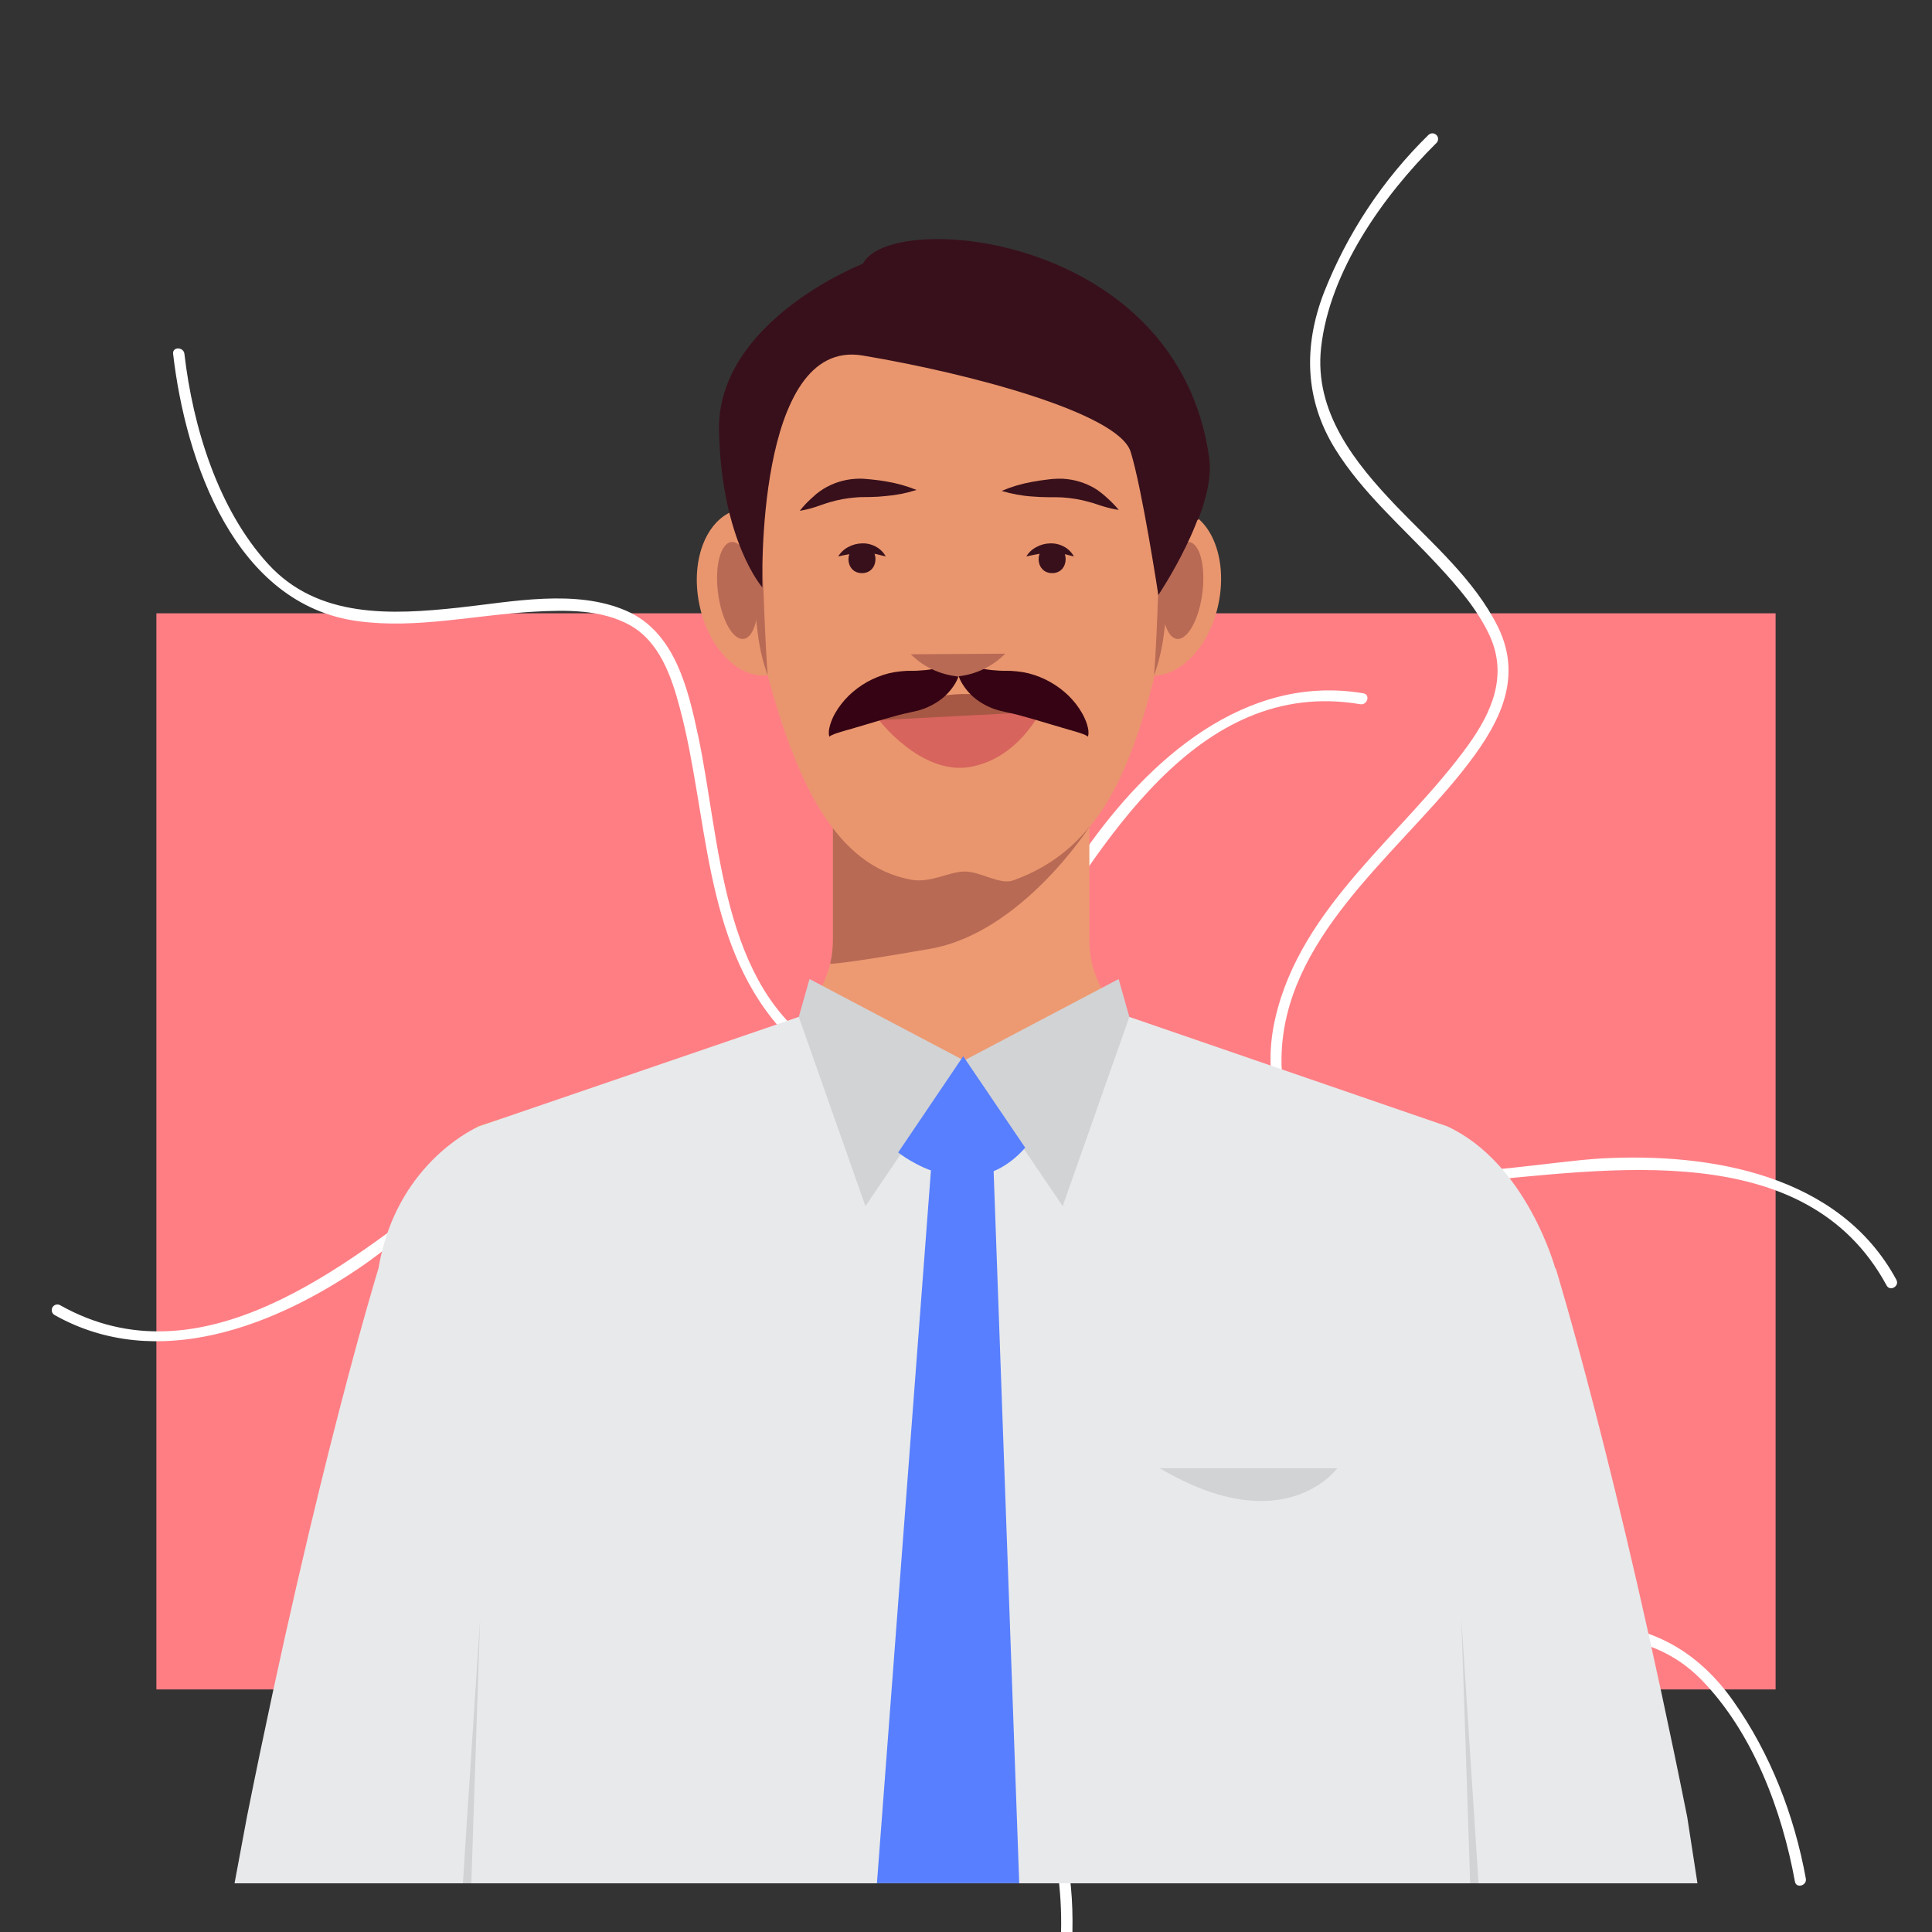 <svg width="20" height="20" viewBox="0 0 20 20" fill="none" xmlns="http://www.w3.org/2000/svg">
<rect x="0" y="0" width="20" height="20" fill="#333333" stroke="none"/>
<g clip-path="url(#clip0_506_3679)">
<path d="M18.381 6.349H1.619V17.489H18.381V6.349Z" fill="#FF7E84"/>
<path d="M12.212 5.273C12.153 5.261 12.093 5.263 12.036 5.277C11.83 3.856 10.975 2.79 9.952 2.79C8.926 2.79 8.07 3.861 7.867 5.289C7.798 5.265 7.724 5.259 7.652 5.273C7.335 5.336 7.154 5.768 7.248 6.239C7.338 6.693 7.651 7.015 7.958 6.981C8.258 8.095 8.663 8.951 9.439 9.095C9.647 9.134 9.833 9.011 9.999 9.011C10.163 9.011 10.361 9.152 10.499 9.103C11.331 8.803 11.673 8.093 11.956 6.983C12.246 6.98 12.531 6.668 12.616 6.239C12.71 5.768 12.529 5.336 12.212 5.273Z" fill="#E9966E"/>
<path d="M8.933 5.922C9.12 5.922 9.12 5.632 8.933 5.632C8.747 5.632 8.747 5.922 8.933 5.922Z" fill="#38101B"/>
<path d="M10.902 5.922C11.088 5.922 11.088 5.632 10.902 5.632C10.716 5.632 10.715 5.922 10.902 5.922Z" fill="#38101B"/>
<path d="M9.498 5.062C9.395 5.094 9.288 5.116 9.18 5.125C9.127 5.13 9.074 5.133 9.021 5.134L8.944 5.135C8.921 5.135 8.897 5.136 8.874 5.138C8.779 5.145 8.686 5.163 8.595 5.19C8.572 5.196 8.549 5.204 8.525 5.212C8.5 5.221 8.475 5.23 8.449 5.238C8.397 5.255 8.343 5.268 8.289 5.277C8.323 5.234 8.361 5.194 8.401 5.156C8.421 5.138 8.44 5.12 8.461 5.102C8.484 5.084 8.507 5.067 8.531 5.052C8.631 4.99 8.744 4.954 8.86 4.946C8.889 4.945 8.919 4.944 8.948 4.945C8.978 4.947 9.001 4.949 9.028 4.952C9.081 4.957 9.133 4.964 9.186 4.974C9.293 4.991 9.398 5.021 9.498 5.062V5.062Z" fill="#38101B"/>
<path d="M10.379 5.071C10.479 5.028 10.584 4.997 10.69 4.978C10.743 4.968 10.795 4.96 10.847 4.954C10.874 4.951 10.898 4.948 10.928 4.946C10.957 4.944 10.986 4.945 11.015 4.946C11.132 4.952 11.245 4.987 11.346 5.047C11.37 5.062 11.394 5.078 11.416 5.096C11.438 5.113 11.457 5.131 11.478 5.149C11.518 5.186 11.557 5.225 11.592 5.268C11.537 5.26 11.484 5.247 11.431 5.231C11.405 5.224 11.379 5.215 11.355 5.207C11.331 5.199 11.308 5.192 11.284 5.185C11.193 5.16 11.099 5.144 11.005 5.138C10.981 5.137 10.958 5.136 10.934 5.136L10.857 5.136C10.804 5.136 10.752 5.134 10.699 5.129C10.59 5.122 10.483 5.102 10.379 5.071V5.071Z" fill="#38101B"/>
<path d="M12.457 6.127C12.493 5.85 12.431 5.614 12.32 5.6C12.209 5.586 12.09 5.799 12.055 6.076C12.02 6.353 12.081 6.589 12.192 6.603C12.303 6.617 12.422 6.404 12.457 6.127Z" fill="#B86A55"/>
<path d="M7.708 6.603C7.82 6.589 7.881 6.353 7.846 6.076C7.81 5.799 7.691 5.586 7.58 5.6C7.469 5.614 7.408 5.85 7.443 6.127C7.479 6.404 7.597 6.617 7.708 6.603Z" fill="#B86A55"/>
<path d="M7.867 5.289C7.882 5.431 7.891 5.572 7.898 5.713L7.916 6.136C7.917 6.206 7.921 6.276 7.923 6.347L7.932 6.557C7.939 6.698 7.946 6.838 7.958 6.98C7.909 6.846 7.876 6.706 7.857 6.565C7.837 6.424 7.824 6.282 7.819 6.139C7.815 5.997 7.815 5.855 7.823 5.713C7.829 5.571 7.843 5.429 7.867 5.289V5.289Z" fill="#B86A55"/>
<path d="M12.047 5.289C12.071 5.429 12.086 5.571 12.092 5.713C12.1 5.855 12.1 5.997 12.095 6.139C12.091 6.282 12.078 6.424 12.058 6.565C12.039 6.706 12.005 6.846 11.957 6.98C11.969 6.838 11.976 6.698 11.983 6.557L11.991 6.347C11.994 6.276 11.998 6.206 11.999 6.136L12.017 5.713C12.024 5.572 12.033 5.431 12.047 5.289Z" fill="#B86A55"/>
<path d="M8.687 5.749C8.712 5.708 8.748 5.674 8.791 5.652C8.835 5.628 8.883 5.616 8.933 5.614C8.983 5.613 9.033 5.624 9.077 5.649C9.12 5.671 9.156 5.706 9.179 5.749C9.131 5.739 9.092 5.725 9.051 5.72C9.013 5.713 8.974 5.71 8.935 5.711C8.896 5.712 8.856 5.716 8.817 5.723C8.776 5.73 8.734 5.739 8.687 5.749Z" fill="#38101B"/>
<path d="M10.635 5.749C10.66 5.708 10.696 5.674 10.739 5.652C10.783 5.628 10.831 5.616 10.881 5.614C10.931 5.613 10.981 5.624 11.025 5.649C11.068 5.671 11.104 5.706 11.127 5.749C11.079 5.739 11.039 5.725 10.999 5.72C10.961 5.713 10.922 5.71 10.883 5.711C10.843 5.712 10.804 5.716 10.765 5.723C10.724 5.73 10.682 5.739 10.635 5.749Z" fill="#38101B"/>
<path d="M9.11 7.444C9.11 7.444 9.825 6.899 10.781 7.357C10.781 7.357 10.086 7.612 9.11 7.444Z" fill="#A75844"/>
<path d="M9.11 7.444C9.11 7.444 9.543 8.011 10.043 7.93C10.543 7.849 10.781 7.357 10.781 7.357L9.11 7.444Z" fill="#D7645D"/>
<path d="M9.956 6.815C9.962 6.857 9.959 6.899 9.949 6.939C9.939 6.98 9.923 7.019 9.903 7.056C9.86 7.131 9.801 7.195 9.73 7.244C9.659 7.294 9.58 7.329 9.496 7.349C9.475 7.354 9.455 7.359 9.434 7.363C9.42 7.367 9.408 7.369 9.395 7.372C9.37 7.376 9.343 7.385 9.317 7.39C9.213 7.419 9.101 7.451 8.982 7.487C8.922 7.504 8.861 7.523 8.796 7.542C8.779 7.546 8.764 7.551 8.747 7.556C8.73 7.561 8.714 7.566 8.697 7.571C8.68 7.577 8.665 7.582 8.646 7.589C8.638 7.591 8.63 7.595 8.621 7.599C8.612 7.603 8.604 7.609 8.597 7.615C8.593 7.605 8.59 7.594 8.59 7.583C8.59 7.573 8.59 7.561 8.591 7.55C8.594 7.529 8.599 7.509 8.605 7.488C8.617 7.449 8.634 7.412 8.654 7.376C8.692 7.308 8.74 7.245 8.797 7.191C8.912 7.08 9.053 7 9.207 6.96C9.248 6.95 9.289 6.943 9.33 6.939C9.351 6.937 9.372 6.935 9.392 6.934C9.405 6.934 9.418 6.933 9.431 6.934C9.484 6.934 9.536 6.931 9.588 6.926C9.717 6.914 9.842 6.876 9.956 6.815V6.815Z" fill="#350313"/>
<path d="M9.912 6.815C10.027 6.876 10.151 6.914 10.28 6.926C10.332 6.931 10.384 6.934 10.437 6.934C10.45 6.933 10.463 6.934 10.476 6.934C10.496 6.935 10.518 6.937 10.538 6.939C10.58 6.943 10.621 6.95 10.661 6.96C10.815 7 10.957 7.08 11.071 7.191C11.128 7.245 11.176 7.308 11.215 7.376C11.235 7.412 11.251 7.449 11.263 7.488C11.269 7.509 11.274 7.529 11.277 7.55C11.278 7.561 11.278 7.573 11.278 7.583C11.278 7.594 11.276 7.605 11.272 7.615C11.264 7.609 11.256 7.603 11.247 7.599C11.238 7.595 11.23 7.591 11.222 7.589C11.204 7.582 11.189 7.577 11.171 7.571C11.154 7.566 11.138 7.561 11.121 7.556C11.105 7.551 11.089 7.546 11.072 7.542C11.008 7.523 10.946 7.504 10.886 7.487C10.767 7.451 10.655 7.419 10.551 7.39C10.525 7.385 10.498 7.376 10.473 7.372C10.46 7.369 10.448 7.367 10.434 7.363C10.414 7.359 10.393 7.354 10.372 7.349C10.288 7.329 10.209 7.294 10.138 7.244C10.067 7.195 10.008 7.131 9.965 7.056C9.945 7.019 9.929 6.98 9.919 6.939C9.909 6.899 9.906 6.857 9.912 6.815V6.815Z" fill="#350313"/>
<path d="M10.416 6.756C10.284 6.889 10.111 6.972 9.924 6.991C9.93 6.992 9.936 6.993 9.942 6.993H9.907C9.913 6.993 9.919 6.992 9.924 6.991C9.741 6.973 9.57 6.892 9.439 6.763L10.416 6.756Z" fill="#B86A55"/>
<path d="M7.902 6.07C7.902 6.07 7.825 3.484 8.938 3.67C10.052 3.855 11.589 4.267 11.715 4.666C11.833 5.041 12.001 6.149 12.001 6.149C12.001 6.149 12.592 5.275 12.518 4.744C12.197 2.404 9.204 2.171 8.938 2.728C8.938 2.728 7.427 3.312 7.454 4.452C7.48 5.592 7.902 6.07 7.902 6.07Z" fill="#38101B"/>
<path d="M1.792 3.663C1.921 4.777 2.431 6.263 3.71 6.431C4.317 6.512 4.928 6.364 5.533 6.332C5.86 6.314 6.227 6.308 6.521 6.472C6.829 6.644 6.952 7.006 7.037 7.327C7.332 8.428 7.275 9.727 8.067 10.634C8.416 11.034 8.941 11.286 9.466 11.09C9.982 10.897 10.33 10.414 10.618 9.97C11.392 8.777 12.377 7.002 14.082 7.29C14.156 7.302 14.188 7.189 14.113 7.177C12.888 6.97 11.889 7.868 11.237 8.799C10.866 9.328 10.571 9.922 10.153 10.416C9.737 10.907 9.133 11.253 8.52 10.872C7.46 10.215 7.458 8.696 7.227 7.616C7.123 7.131 6.987 6.543 6.486 6.324C5.958 6.093 5.298 6.231 4.749 6.29C4.053 6.365 3.292 6.403 2.777 5.84C2.255 5.27 1.996 4.415 1.909 3.663C1.9 3.589 1.783 3.588 1.792 3.663Z" fill="white"/>
<path d="M18.694 19.447C18.575 18.793 18.327 18.152 17.942 17.608C17.607 17.134 17.153 16.846 16.567 16.816C15.921 16.782 15.292 16.994 14.653 17.049C14.29 17.08 13.873 17.085 13.594 16.815C13.36 16.589 13.257 16.25 13.166 15.946C12.851 14.897 12.782 13.627 11.923 12.84C11.527 12.477 10.989 12.314 10.492 12.572C9.999 12.827 9.696 13.345 9.437 13.814C8.753 15.047 7.875 16.798 6.187 16.623C6.112 16.615 6.112 16.732 6.187 16.74C7.427 16.869 8.37 15.883 8.958 14.911C9.282 14.375 9.532 13.787 9.901 13.28C10.283 12.754 10.87 12.345 11.519 12.693C12.603 13.274 12.714 14.754 13.004 15.807C13.133 16.278 13.296 16.877 13.793 17.084C14.328 17.308 14.996 17.128 15.542 17.032C16.265 16.905 17.052 16.814 17.614 17.39C18.146 17.936 18.447 18.741 18.581 19.478C18.594 19.552 18.707 19.521 18.694 19.447L18.694 19.447Z" fill="white"/>
<path d="M14.788 1.396C14.316 1.858 13.947 2.415 13.705 3.03C13.492 3.584 13.506 4.136 13.82 4.645C14.104 5.104 14.524 5.461 14.887 5.854C15.088 6.071 15.292 6.304 15.418 6.574C15.611 6.988 15.447 7.368 15.198 7.714C14.531 8.639 13.471 9.373 13.202 10.539C13.079 11.071 13.169 11.666 13.65 11.989C14.1 12.291 14.696 12.279 15.213 12.235C16.646 12.111 18.693 11.76 19.53 13.307C19.566 13.373 19.667 13.314 19.631 13.248C19.043 12.16 17.709 11.931 16.583 11.992C15.578 12.047 13.242 12.646 13.266 10.952C13.284 9.723 14.433 8.87 15.133 7.991C15.49 7.543 15.786 7.051 15.504 6.484C15.262 6 14.827 5.627 14.458 5.243C14.025 4.791 13.602 4.264 13.676 3.598C13.764 2.805 14.32 2.025 14.871 1.479C14.882 1.468 14.887 1.453 14.887 1.438C14.887 1.423 14.881 1.408 14.87 1.398C14.859 1.387 14.845 1.381 14.829 1.38C14.814 1.38 14.799 1.386 14.788 1.396H14.788Z" fill="white"/>
<path d="M10.959 21.09C11.208 20.029 11.243 18.473 10.148 17.869C9.701 17.622 9.186 17.533 8.697 17.411C8.095 17.261 7.34 17.065 7.261 16.339C7.187 15.648 7.419 14.926 7.521 14.248C7.612 13.64 7.65 13.002 7.423 12.418C7.23 11.923 6.831 11.506 6.27 11.505C5.66 11.504 5.126 11.911 4.667 12.265C3.569 13.113 2.073 14.33 0.622 13.511C0.609 13.504 0.593 13.502 0.578 13.506C0.564 13.51 0.551 13.52 0.543 13.533C0.536 13.546 0.534 13.562 0.537 13.577C0.541 13.591 0.55 13.604 0.563 13.612C1.626 14.212 2.861 13.725 3.779 13.085C4.602 12.51 6.231 10.769 7.138 12.119C7.901 13.254 7.21 14.757 7.14 15.985C7.125 16.247 7.138 16.524 7.262 16.761C7.388 17.001 7.619 17.154 7.86 17.263C8.317 17.469 8.818 17.552 9.3 17.679C9.878 17.831 10.473 18.068 10.74 18.646C11.074 19.369 11.023 20.303 10.846 21.059C10.829 21.133 10.942 21.164 10.959 21.09Z" fill="white"/>
<path d="M17.445 18.809L15.27 18.942L15.201 18.946L15.081 18.954L15.115 19.496H4.866L4.894 19.053L4.9 18.954L4.897 18.954L4.826 18.963L3.602 19.117C4.326 15.498 4.036 13.367 4.036 13.367C4.201 12.377 4.789 11.796 4.915 11.681C4.931 11.666 4.939 11.659 4.939 11.659L5.169 11.588L7.877 10.745C8.018 10.701 8.149 10.628 8.26 10.53C8.264 10.527 8.267 10.524 8.271 10.521C8.431 10.376 8.544 10.186 8.594 9.976C8.599 9.956 8.603 9.936 8.606 9.916C8.608 9.908 8.609 9.9 8.61 9.892C8.611 9.887 8.612 9.883 8.612 9.878C8.613 9.871 8.615 9.863 8.615 9.855C8.616 9.845 8.617 9.835 8.618 9.825C8.619 9.815 8.62 9.805 8.621 9.796V9.792C8.621 9.785 8.622 9.777 8.622 9.769C8.622 9.757 8.623 9.744 8.623 9.732V8.312H11.277V9.732C11.277 9.905 11.319 10.076 11.401 10.23C11.463 10.347 11.547 10.452 11.648 10.538C11.658 10.547 11.668 10.555 11.678 10.563C11.781 10.644 11.897 10.706 12.022 10.745L14.96 11.659C15.786 12.041 16.08 13.13 16.08 13.13H16.084C16.084 13.13 16.721 15.191 17.445 18.809Z" fill="#ED9A72"/>
<path d="M9.629 9.822C10.576 9.657 11.277 8.56 11.277 8.56C11.277 8.56 10.338 8.483 9.751 8.312H8.622V9.732C8.622 9.814 8.613 9.895 8.594 9.975L8.594 9.977C8.594 9.977 8.683 9.987 9.629 9.822Z" fill="#B86A55"/>
<path d="M12.202 5.284C12.143 5.272 12.083 5.274 12.025 5.288C11.819 3.866 10.965 2.8 9.942 2.8C8.916 2.8 8.06 3.872 7.857 5.299C7.788 5.275 7.714 5.27 7.642 5.284C7.325 5.347 7.144 5.779 7.238 6.249C7.328 6.703 7.641 7.026 7.947 6.991C8.248 8.105 8.653 8.962 9.429 9.106C9.637 9.145 9.822 9.022 9.988 9.022C10.152 9.022 10.351 9.163 10.488 9.114C11.32 8.814 11.663 8.104 11.946 6.994C12.236 6.99 12.521 6.679 12.606 6.249C12.699 5.779 12.518 5.347 12.202 5.284Z" fill="#E9966E"/>
<path d="M8.923 5.933C9.109 5.933 9.11 5.644 8.923 5.644C8.737 5.644 8.736 5.933 8.923 5.933Z" fill="#38101B"/>
<path d="M10.892 5.933C11.078 5.933 11.078 5.644 10.892 5.644C10.705 5.644 10.705 5.933 10.892 5.933Z" fill="#38101B"/>
<path d="M9.488 5.072C9.384 5.105 9.278 5.126 9.169 5.135C9.117 5.141 9.064 5.144 9.011 5.145L8.934 5.146C8.91 5.146 8.887 5.147 8.864 5.149C8.769 5.156 8.676 5.173 8.585 5.2C8.561 5.207 8.538 5.215 8.515 5.223C8.49 5.232 8.464 5.241 8.439 5.249C8.386 5.266 8.333 5.279 8.279 5.288C8.313 5.245 8.35 5.204 8.391 5.167C8.411 5.148 8.43 5.131 8.451 5.113C8.473 5.095 8.497 5.078 8.521 5.063C8.62 5.001 8.733 4.965 8.85 4.957C8.879 4.955 8.908 4.954 8.938 4.956C8.968 4.958 8.991 4.96 9.018 4.963C9.071 4.968 9.123 4.975 9.175 4.984C9.282 5.002 9.387 5.031 9.488 5.072Z" fill="#38101B"/>
<path d="M10.369 5.082C10.469 5.039 10.573 5.008 10.68 4.989C10.732 4.979 10.785 4.971 10.837 4.965C10.864 4.961 10.887 4.959 10.917 4.957C10.947 4.955 10.976 4.955 11.005 4.956C11.122 4.963 11.235 4.997 11.336 5.057C11.36 5.072 11.384 5.089 11.406 5.107C11.427 5.124 11.447 5.141 11.467 5.16C11.508 5.196 11.546 5.236 11.581 5.279C11.527 5.27 11.473 5.258 11.421 5.242C11.395 5.234 11.369 5.226 11.344 5.217C11.321 5.21 11.297 5.202 11.274 5.196C11.182 5.17 11.089 5.155 10.994 5.149C10.971 5.148 10.947 5.147 10.924 5.147L10.847 5.147C10.794 5.147 10.741 5.144 10.688 5.14C10.58 5.133 10.473 5.113 10.369 5.082V5.082Z" fill="#38101B"/>
<path d="M12.447 6.138C12.482 5.861 12.421 5.625 12.31 5.611C12.199 5.597 12.08 5.81 12.045 6.087C12.009 6.363 12.071 6.599 12.182 6.614C12.293 6.628 12.412 6.415 12.447 6.138Z" fill="#B86A55"/>
<path d="M7.698 6.614C7.809 6.599 7.871 6.364 7.835 6.087C7.8 5.81 7.681 5.597 7.57 5.611C7.459 5.625 7.397 5.861 7.433 6.138C7.468 6.415 7.587 6.628 7.698 6.614Z" fill="#B86A55"/>
<path d="M7.857 5.299C7.872 5.441 7.88 5.583 7.887 5.724L7.905 6.146C7.907 6.217 7.911 6.287 7.913 6.357L7.922 6.568C7.929 6.709 7.936 6.849 7.947 6.991C7.899 6.857 7.865 6.717 7.847 6.575C7.827 6.434 7.814 6.292 7.809 6.15C7.804 6.008 7.805 5.866 7.812 5.724C7.818 5.581 7.833 5.44 7.857 5.299Z" fill="#B86A55"/>
<path d="M12.037 5.299C12.061 5.44 12.076 5.581 12.082 5.724C12.09 5.866 12.09 6.008 12.085 6.15C12.08 6.292 12.068 6.434 12.047 6.575C12.029 6.717 11.995 6.857 11.947 6.991C11.958 6.849 11.965 6.709 11.972 6.568L11.981 6.357C11.984 6.287 11.987 6.217 11.989 6.146L12.007 5.724C12.014 5.583 12.023 5.441 12.037 5.299Z" fill="#B86A55"/>
<path d="M8.677 5.76C8.702 5.719 8.738 5.685 8.781 5.663C8.825 5.639 8.873 5.626 8.923 5.625C8.973 5.623 9.023 5.635 9.067 5.659C9.11 5.682 9.146 5.717 9.169 5.76C9.121 5.75 9.081 5.736 9.041 5.731C9.003 5.723 8.964 5.72 8.925 5.722C8.885 5.723 8.846 5.727 8.807 5.734C8.766 5.741 8.724 5.75 8.677 5.76Z" fill="#38101B"/>
<path d="M10.625 5.76C10.649 5.719 10.686 5.685 10.729 5.663C10.772 5.639 10.821 5.626 10.87 5.625C10.921 5.623 10.97 5.635 11.015 5.659C11.058 5.682 11.093 5.717 11.117 5.76C11.069 5.75 11.029 5.736 10.989 5.731C10.95 5.723 10.911 5.72 10.873 5.722C10.833 5.723 10.793 5.727 10.754 5.734C10.713 5.741 10.672 5.75 10.625 5.76Z" fill="#38101B"/>
<path d="M9.1 7.455C9.1 7.455 9.814 6.91 10.77 7.367C10.77 7.367 10.075 7.623 9.1 7.455Z" fill="#A75844"/>
<path d="M9.1 7.455C9.1 7.455 9.533 8.021 10.033 7.941C10.533 7.86 10.77 7.368 10.77 7.368L9.1 7.455Z" fill="#D7645D"/>
<path d="M9.945 6.826C9.951 6.868 9.949 6.91 9.938 6.95C9.929 6.991 9.913 7.03 9.893 7.067C9.85 7.141 9.791 7.206 9.72 7.255C9.649 7.304 9.57 7.34 9.486 7.36C9.465 7.365 9.444 7.369 9.424 7.374C9.41 7.377 9.398 7.38 9.385 7.383C9.359 7.387 9.333 7.396 9.307 7.401C9.202 7.429 9.091 7.462 8.972 7.498C8.912 7.515 8.85 7.534 8.786 7.553C8.769 7.557 8.753 7.562 8.737 7.567C8.72 7.571 8.704 7.577 8.687 7.582C8.669 7.587 8.654 7.593 8.636 7.599C8.628 7.602 8.62 7.606 8.611 7.61C8.602 7.614 8.594 7.619 8.586 7.626C8.582 7.616 8.58 7.605 8.58 7.594C8.58 7.583 8.58 7.572 8.581 7.561C8.584 7.54 8.589 7.519 8.595 7.499C8.607 7.46 8.623 7.423 8.643 7.387C8.682 7.319 8.73 7.256 8.787 7.201C8.901 7.09 9.043 7.011 9.197 6.971C9.237 6.961 9.278 6.954 9.32 6.95C9.34 6.948 9.362 6.946 9.382 6.945C9.395 6.944 9.408 6.944 9.421 6.944C9.473 6.945 9.526 6.942 9.578 6.937C9.707 6.924 9.831 6.887 9.945 6.826Z" fill="#350313"/>
<path d="M9.902 6.826C10.016 6.887 10.141 6.924 10.27 6.937C10.322 6.942 10.374 6.945 10.427 6.944C10.44 6.944 10.453 6.944 10.466 6.945C10.486 6.946 10.507 6.948 10.528 6.95C10.569 6.954 10.61 6.961 10.651 6.971C10.805 7.011 10.946 7.09 11.061 7.201C11.117 7.256 11.166 7.319 11.204 7.387C11.224 7.423 11.241 7.46 11.253 7.499C11.259 7.519 11.264 7.54 11.267 7.561C11.268 7.572 11.268 7.583 11.268 7.594C11.268 7.605 11.265 7.616 11.261 7.626C11.254 7.619 11.246 7.614 11.237 7.61C11.228 7.606 11.22 7.602 11.212 7.599C11.193 7.593 11.178 7.587 11.161 7.582C11.143 7.577 11.128 7.571 11.111 7.567C11.094 7.562 11.079 7.557 11.062 7.553C10.997 7.534 10.936 7.515 10.876 7.498C10.757 7.462 10.645 7.429 10.54 7.401C10.514 7.396 10.488 7.387 10.463 7.383C10.45 7.38 10.438 7.377 10.424 7.374C10.403 7.369 10.382 7.365 10.362 7.36C10.278 7.34 10.198 7.304 10.128 7.255C10.057 7.206 9.998 7.141 9.955 7.067C9.934 7.03 9.919 6.991 9.909 6.95C9.899 6.91 9.896 6.868 9.902 6.826V6.826Z" fill="#350313"/>
<path d="M10.406 6.767C10.274 6.9 10.1 6.983 9.914 7.002C9.92 7.003 9.926 7.004 9.931 7.004H9.897C9.902 7.004 9.908 7.003 9.914 7.002C9.731 6.984 9.559 6.903 9.429 6.773L10.406 6.767Z" fill="#B86A55"/>
<path d="M17.572 19.496H2.428L2.556 18.809C3.28 15.191 3.918 13.13 3.918 13.13C4.078 12.172 4.736 11.773 4.915 11.681C4.944 11.666 4.96 11.659 4.96 11.659L5.169 11.588L8.26 10.53L8.269 10.527L9.947 10.97L9.979 10.978L9.981 10.978L9.998 10.973L11.648 10.538L11.691 10.527L14.98 11.659C15.806 12.041 16.1 13.13 16.1 13.13H16.105C16.105 13.13 16.742 15.191 17.466 18.809L17.572 19.496Z" fill="#E8E9EA"/>
<path d="M8.38 10.135L8.269 10.527L8.959 12.486L9.981 10.979L8.38 10.135Z" fill="#D2D3D5"/>
<path d="M11.58 10.135L11.691 10.527L11.001 12.486L9.979 10.979L11.58 10.135Z" fill="#D2D3D5"/>
<path d="M10.551 19.495H9.078L9.637 12.117L10.281 12.011L10.286 12.124L10.551 19.495Z" fill="#577FFF"/>
<path d="M9.298 11.93C9.298 11.93 10.038 12.532 10.613 11.881L9.971 10.934L9.298 11.93Z" fill="#577FFF"/>
<path d="M4.97 16.759L4.897 18.954L4.894 19.053L4.879 19.496H4.792L4.826 18.963L4.97 16.759Z" fill="#D2D3D5"/>
<path d="M15.306 19.496H15.219L15.201 18.947L15.128 16.759L15.27 18.942L15.306 19.496Z" fill="#D2D3D5"/>
<path d="M12.006 15.199H13.843C13.843 15.199 13.295 15.963 12.006 15.199Z" fill="#D2D3D5"/>
<path d="M7.892 6.081C7.892 6.081 7.814 3.495 8.928 3.68C10.042 3.866 11.579 4.277 11.704 4.676C11.822 5.051 11.991 6.16 11.991 6.16C11.991 6.16 12.581 5.286 12.508 4.754C12.187 2.415 9.193 2.182 8.928 2.739C8.928 2.739 7.417 3.322 7.443 4.463C7.47 5.603 7.892 6.081 7.892 6.081Z" fill="#38101B"/>
</g>
<defs>
<clipPath id="clip0_506_3679">
<rect width="20" height="20" fill="white"/>
</clipPath>
</defs>
</svg>
